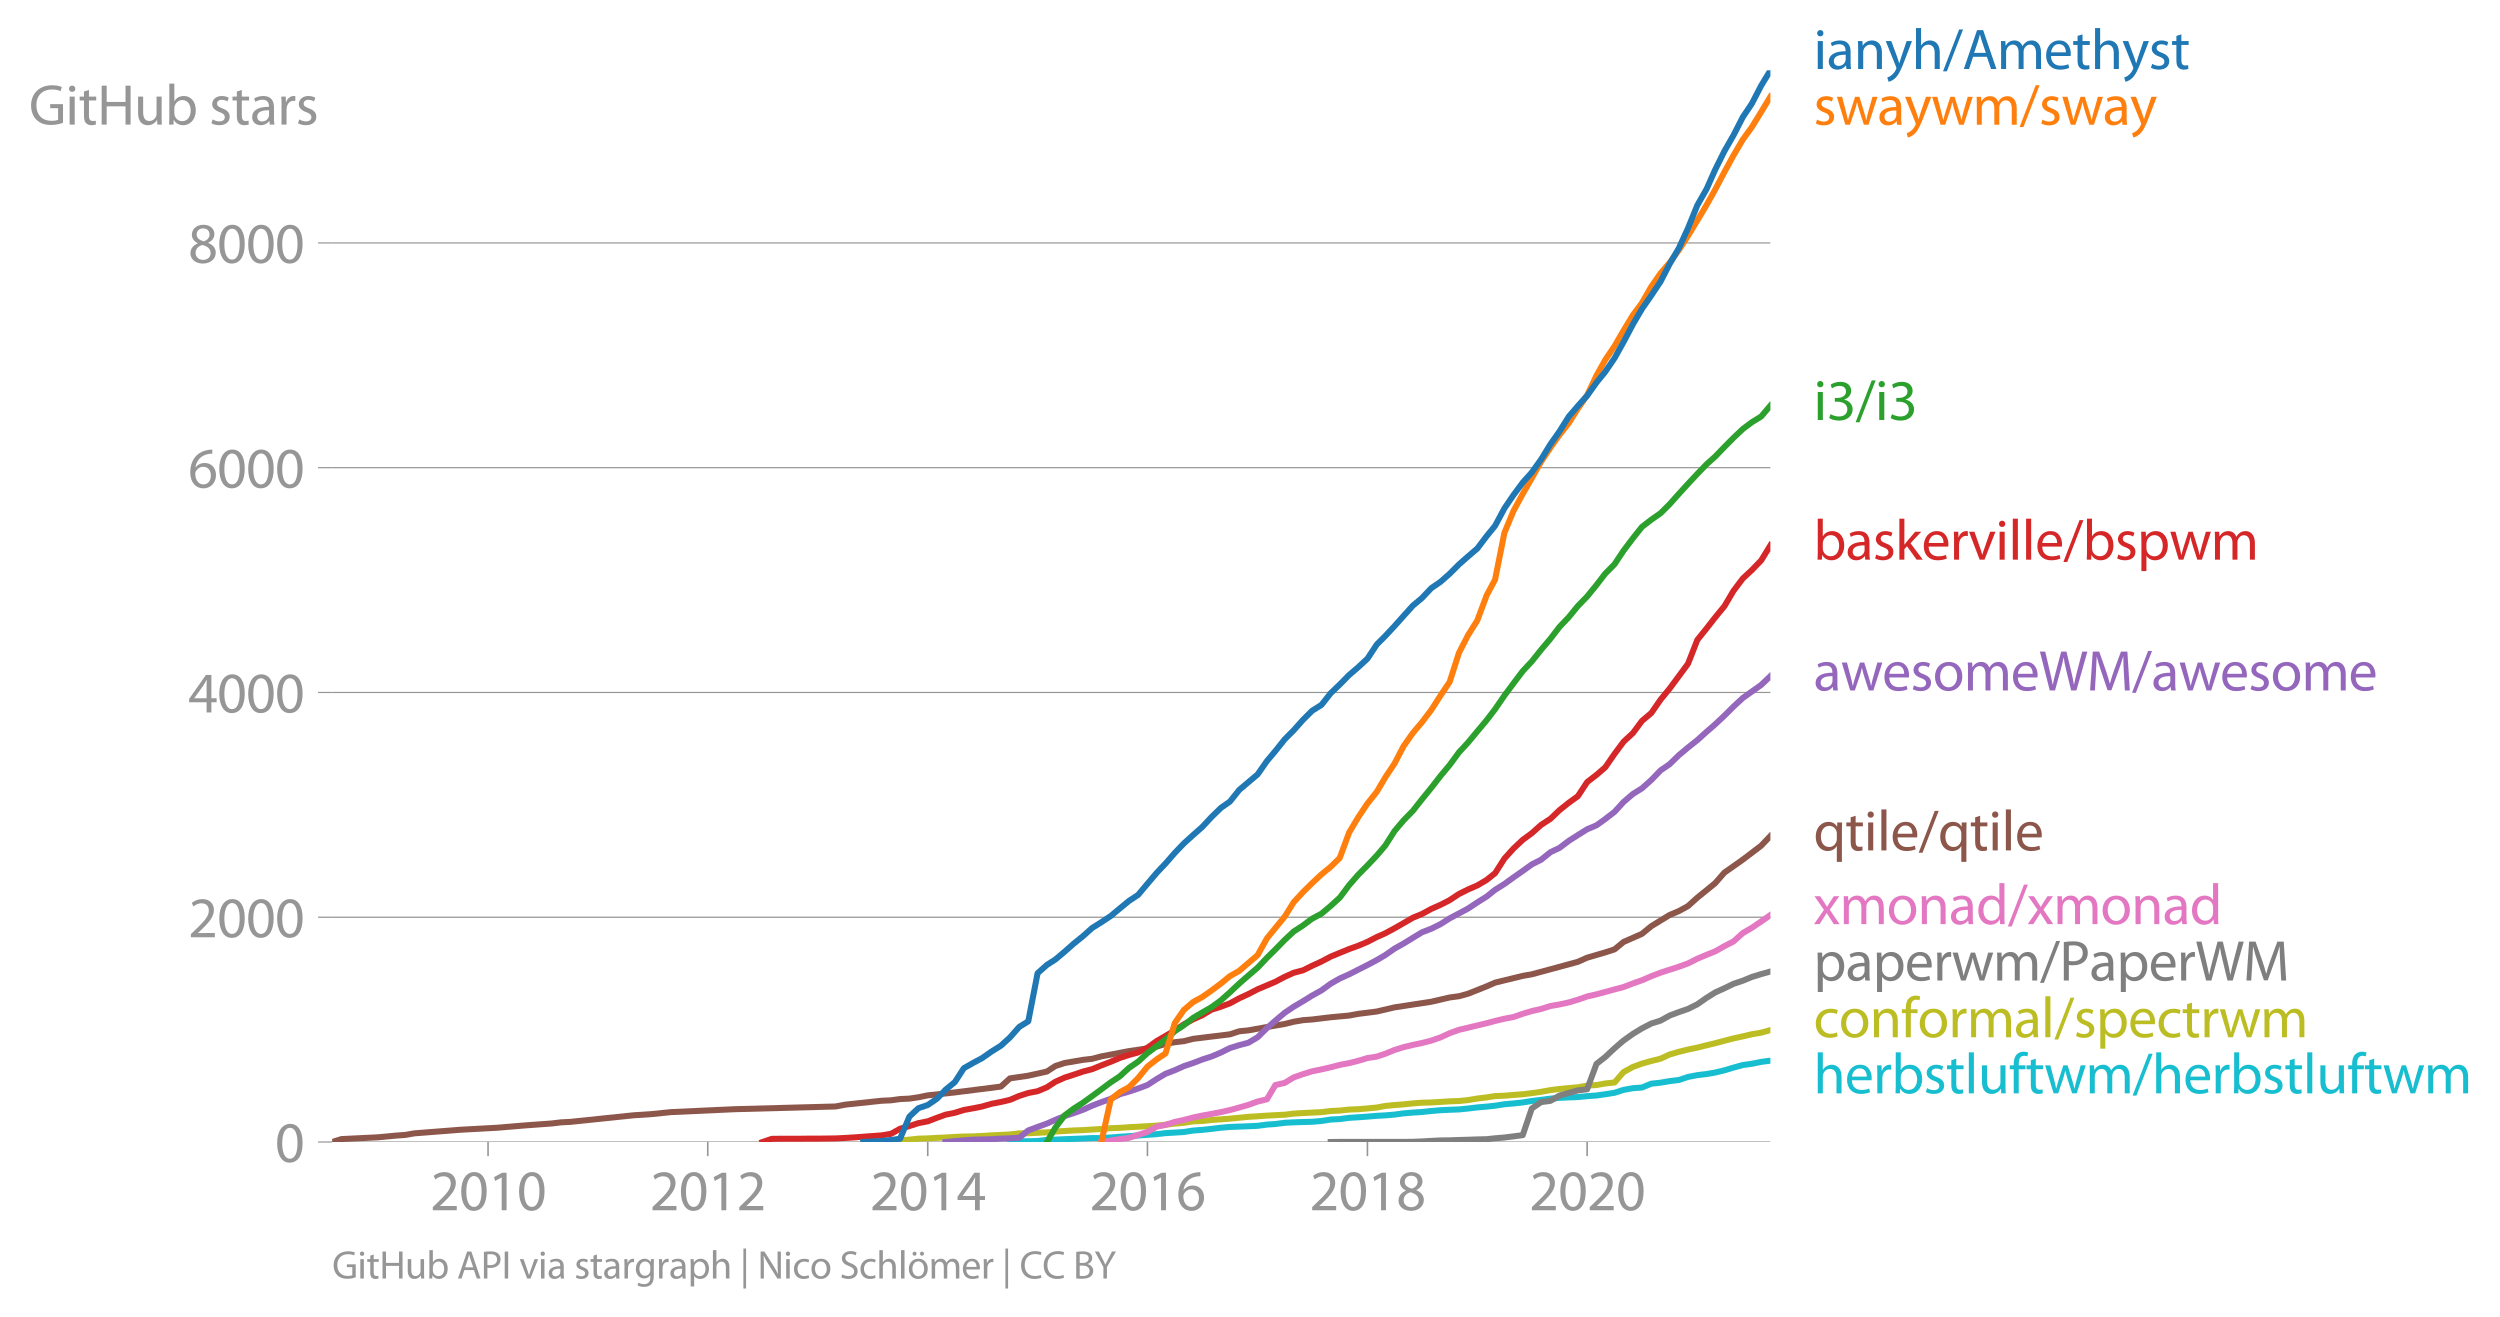 <svg xmlns:xlink="http://www.w3.org/1999/xlink" width="827.675" height="436.121" viewBox="0 0 620.756 327.091" xmlns="http://www.w3.org/2000/svg"><defs><style>*{stroke-linejoin:round;stroke-linecap:butt}</style></defs><g id="figure_1"><path d="M0 327.09h620.756V0H0v327.09z" style="fill:none" id="patch_1"/><g id="axes_1"><path d="M82.476 283.564h357.12V17.452H82.476v266.112z" style="fill:none" id="patch_2"/><g id="matplotlib.axis_1"><g id="xtick_1"><g id="line2d_1"><defs><path id="m180d13613e" d="M0 0v3.5" style="stroke:#969696;stroke-width:.4"/></defs><use xlink:href="#m180d13613e" x="121.185" y="283.564" style="fill:#969696;stroke:#969696;stroke-width:.4"/></g><g style="fill:#969696" transform="matrix(.14 0 0 -.14 106.822 300.504)" id="text_1"><defs><path id="MyriadPro-Regular-32" d="M2944 0v467H1075v13l333 307c877 845 1434 1466 1434 2234 0 595-378 1209-1274 1209-480 0-890-179-1178-422l180-397c192 160 505 352 883 352 621 0 825-390 825-813-6-627-486-1164-1548-2176L288 346V0h2656z" transform="scale(.016)"/><path id="MyriadPro-Regular-30" d="M1677 4230c-845 0-1447-768-1447-2163C243 691 794-70 1606-70c922 0 1447 780 1447 2195 0 1325-499 2105-1376 2105zm-32-435c582 0 845-672 845-1696 0-1062-276-1734-852-1734-512 0-844 614-844 1696 0 1133 358 1734 851 1734z" transform="scale(.016)"/><path id="MyriadPro-Regular-31" d="M1510 0h544v4160h-480l-908-486 108-429 724 390h12V0z" transform="scale(.016)"/></defs><use xlink:href="#MyriadPro-Regular-32"/><use xlink:href="#MyriadPro-Regular-30" x="51.3"/><use xlink:href="#MyriadPro-Regular-31" x="102.6"/><use xlink:href="#MyriadPro-Regular-30" x="153.9"/></g></g><g id="xtick_2"><use xlink:href="#m180d13613e" x="175.735" y="283.564" style="fill:#969696;stroke:#969696;stroke-width:.4" id="line2d_2"/><g style="fill:#969696" transform="matrix(.14 0 0 -.14 161.372 300.504)" id="text_2"><use xlink:href="#MyriadPro-Regular-32"/><use xlink:href="#MyriadPro-Regular-30" x="51.3"/><use xlink:href="#MyriadPro-Regular-31" x="102.6"/><use xlink:href="#MyriadPro-Regular-32" x="153.9"/></g></g><g id="xtick_3"><use xlink:href="#m180d13613e" x="230.361" y="283.564" style="fill:#969696;stroke:#969696;stroke-width:.4" id="line2d_3"/><g style="fill:#969696" transform="matrix(.14 0 0 -.14 215.998 300.504)" id="text_3"><defs><path id="MyriadPro-Regular-34" d="M2560 0v1133h582v441h-582v2586h-608L96 1504v-371h1933V0h531zM666 1574v13l1017 1415c115 192 218 371 346 614h19c-13-218-19-435-19-653V1574H666z" transform="scale(.016)"/></defs><use xlink:href="#MyriadPro-Regular-32"/><use xlink:href="#MyriadPro-Regular-30" x="51.3"/><use xlink:href="#MyriadPro-Regular-31" x="102.6"/><use xlink:href="#MyriadPro-Regular-34" x="153.9"/></g></g><g id="xtick_4"><use xlink:href="#m180d13613e" x="284.912" y="283.564" style="fill:#969696;stroke:#969696;stroke-width:.4" id="line2d_4"/><g style="fill:#969696" transform="matrix(.14 0 0 -.14 270.548 300.504)" id="text_4"><defs><path id="MyriadPro-Regular-36" d="M2662 4224c-102 0-243-6-409-32-525-64-986-275-1331-614-410-410-704-1056-704-1876C218 621 800-70 1690-70c864 0 1382 704 1382 1465 0 813-518 1344-1254 1344-461 0-807-217-1005-480h-19c96 685 563 1331 1446 1479 160 25 307 32 422 25v461zM1690 365c-589 0-903 505-916 1190 0 103 26 186 64 250 154 301 468 512 807 512 518 0 857-359 857-954s-326-998-806-998h-6z" transform="scale(.016)"/></defs><use xlink:href="#MyriadPro-Regular-32"/><use xlink:href="#MyriadPro-Regular-30" x="51.3"/><use xlink:href="#MyriadPro-Regular-31" x="102.6"/><use xlink:href="#MyriadPro-Regular-36" x="153.9"/></g></g><g id="xtick_5"><use xlink:href="#m180d13613e" x="339.537" y="283.564" style="fill:#969696;stroke:#969696;stroke-width:.4" id="line2d_5"/><g style="fill:#969696" transform="matrix(.14 0 0 -.14 325.174 300.504)" id="text_5"><defs><path id="MyriadPro-Regular-38" d="M1062 2170c-512-218-825-589-825-1114C237 448 762-70 1632-70c794 0 1414 486 1414 1209 0 506-320 871-838 1075v20c512 243 685 620 685 972 0 519-403 1024-1210 1024-729 0-1286-448-1286-1107 0-358 198-717 659-934l6-19zm583-1831c-531 0-851 371-832 794 0 397 262 717 749 857 563-160 915-403 915-908 0-423-327-743-832-743zm6 3488c506 0 704-345 704-678 0-378-275-634-633-755-480 128-794 352-794 768 0 358 256 665 723 665z" transform="scale(.016)"/></defs><use xlink:href="#MyriadPro-Regular-32"/><use xlink:href="#MyriadPro-Regular-30" x="51.3"/><use xlink:href="#MyriadPro-Regular-31" x="102.6"/><use xlink:href="#MyriadPro-Regular-38" x="153.9"/></g></g><g id="xtick_6"><use xlink:href="#m180d13613e" x="394.088" y="283.564" style="fill:#969696;stroke:#969696;stroke-width:.4" id="line2d_6"/><g style="fill:#969696" transform="matrix(.14 0 0 -.14 379.724 300.504)" id="text_6"><use xlink:href="#MyriadPro-Regular-32"/><use xlink:href="#MyriadPro-Regular-30" x="51.3"/><use xlink:href="#MyriadPro-Regular-32" x="102.6"/><use xlink:href="#MyriadPro-Regular-30" x="153.9"/></g></g></g><g id="matplotlib.axis_2"><g id="ytick_1"><path d="M82.476 283.564h357.12" clip-path="url(#pe43e2843aa)" style="fill:none;stroke:#969696;stroke-width:.3;stroke-linecap:square" id="line2d_7"/><g id="line2d_8"><defs><path id="m3814f02091" d="M0 0h-3.5" style="stroke:#969696;stroke-width:.3"/></defs><use xlink:href="#m3814f02091" x="82.476" y="283.564" style="fill:#969696;stroke:#969696;stroke-width:.3"/></g><use xlink:href="#MyriadPro-Regular-30" style="fill:#969696" transform="matrix(.14 0 0 -.14 68.295 288.534)" id="text_7"/></g><g id="ytick_2"><path d="M82.476 227.751h357.12" clip-path="url(#pe43e2843aa)" style="fill:none;stroke:#969696;stroke-width:.3;stroke-linecap:square" id="line2d_9"/><use xlink:href="#m3814f02091" x="82.476" y="227.751" style="fill:#969696;stroke:#969696;stroke-width:.3" id="line2d_10"/><g style="fill:#969696" transform="matrix(.14 0 0 -.14 46.75 232.721)" id="text_8"><use xlink:href="#MyriadPro-Regular-32"/><use xlink:href="#MyriadPro-Regular-30" x="51.3"/><use xlink:href="#MyriadPro-Regular-30" x="102.6"/><use xlink:href="#MyriadPro-Regular-30" x="153.9"/></g></g><g id="ytick_3"><path d="M82.476 171.94h357.12" clip-path="url(#pe43e2843aa)" style="fill:none;stroke:#969696;stroke-width:.3;stroke-linecap:square" id="line2d_11"/><use xlink:href="#m3814f02091" x="82.476" y="171.939" style="fill:#969696;stroke:#969696;stroke-width:.3" id="line2d_12"/><g style="fill:#969696" transform="matrix(.14 0 0 -.14 46.75 176.91)" id="text_9"><use xlink:href="#MyriadPro-Regular-34"/><use xlink:href="#MyriadPro-Regular-30" x="51.3"/><use xlink:href="#MyriadPro-Regular-30" x="102.6"/><use xlink:href="#MyriadPro-Regular-30" x="153.9"/></g></g><g id="ytick_4"><path d="M82.476 116.127h357.12" clip-path="url(#pe43e2843aa)" style="fill:none;stroke:#969696;stroke-width:.3;stroke-linecap:square" id="line2d_13"/><use xlink:href="#m3814f02091" x="82.476" y="116.127" style="fill:#969696;stroke:#969696;stroke-width:.3" id="line2d_14"/><g style="fill:#969696" transform="matrix(.14 0 0 -.14 46.75 121.097)" id="text_10"><use xlink:href="#MyriadPro-Regular-36"/><use xlink:href="#MyriadPro-Regular-30" x="51.3"/><use xlink:href="#MyriadPro-Regular-30" x="102.6"/><use xlink:href="#MyriadPro-Regular-30" x="153.9"/></g></g><g id="ytick_5"><path d="M82.476 60.315h357.12" clip-path="url(#pe43e2843aa)" style="fill:none;stroke:#969696;stroke-width:.3;stroke-linecap:square" id="line2d_15"/><use xlink:href="#m3814f02091" x="82.476" y="60.315" style="fill:#969696;stroke:#969696;stroke-width:.3" id="line2d_16"/><g style="fill:#969696" transform="matrix(.14 0 0 -.14 46.75 65.285)" id="text_11"><use xlink:href="#MyriadPro-Regular-38"/><use xlink:href="#MyriadPro-Regular-30" x="51.3"/><use xlink:href="#MyriadPro-Regular-30" x="102.6"/><use xlink:href="#MyriadPro-Regular-30" x="153.9"/></g></g><g style="fill:#969696" transform="matrix(.14 0 0 -.14 7.2 30.932)" id="text_12"><defs><path id="MyriadPro-Regular-47" d="M3770 2266H2349v-448h877V531c-128-64-378-115-743-115-1005 0-1664 646-1664 1741 0 1081 685 1734 1735 1734 435 0 723-83 953-185l135 454c-186 90-576 198-1076 198-1446 0-2329-940-2336-2227 0-672 231-1248 602-1606 422-403 960-570 1613-570 582 0 1075 147 1325 237v2074z" transform="scale(.016)"/><path id="MyriadPro-Regular-69" d="M1030 0v3098H467V0h563zM749 4320c-205 0-352-154-352-352 0-192 141-346 339-346 224 0 365 154 358 346 0 198-134 352-345 352z" transform="scale(.016)"/><path id="MyriadPro-Regular-74" d="M595 3667v-569H115v-429h480V979c0-365 58-640 218-806C947 19 1158-70 1421-70c217 0 390 38 499 83l-26 422c-83-25-172-38-326-38-314 0-422 217-422 601v1671h806v429h-806v742l-551-173z" transform="scale(.016)"/><path id="MyriadPro-Regular-48" d="M486 4314V0h557v2022h2087V0h563v4314h-563V2509H1043v1805H486z" transform="scale(.016)"/><path id="MyriadPro-Regular-75" d="M3059 3098h-563V1197c0-103-19-205-51-288-103-250-365-512-743-512-512 0-691 397-691 985v1716H448V1286C448 198 1030-70 1517-70c550 0 877 326 1024 576h13l32-506h499c-19 243-26 525-26 845v2253z" transform="scale(.016)"/><path id="MyriadPro-Regular-62" d="M467 800c0-275-13-589-25-800h486l26 512h19c230-410 589-582 1037-582 691 0 1388 550 1388 1657 7 941-537 1581-1305 1581-499 0-858-224-1056-570h-13v1946H467V800zm557 998c0 90 19 167 32 231 115 429 474 691 858 691 601 0 921-531 921-1152 0-710-352-1190-941-1190-409 0-736 268-844 659-13 64-26 134-26 205v556z" transform="scale(.016)"/><path id="MyriadPro-Regular-73" d="M250 147C467 19 781-70 1120-70c736 0 1158 390 1158 934 0 461-275 730-812 934-404 154-589 269-589 525 0 231 185 423 518 423 288 0 512-103 634-180l141 410c-173 102-448 192-762 192-666 0-1069-410-1069-909 0-371 263-678 819-877 416-153 576-300 576-569 0-256-192-461-601-461-282 0-576 115-743 224L250 147z" transform="scale(.016)"/><path id="MyriadPro-Regular-61" d="M2643 1901c0 621-230 1267-1177 1267-391 0-762-109-1018-275l128-371c218 140 518 230 806 230 634 0 704-461 704-717v-64C890 1978 224 1568 224 819c0-448 320-889 947-889 442 0 775 217 947 460h20l44-390h512c-38 211-51 474-51 742v1159zm-544-858c0-57-13-121-32-179-89-262-345-518-749-518-288 0-531 172-531 537 0 602 698 711 1312 698v-538z" transform="scale(.016)"/><path id="MyriadPro-Regular-72" d="M467 0h557v1651c0 96 13 186 26 263 76 422 358 723 755 723 77 0 134-7 192-19v531c-51 13-96 19-160 19-378 0-717-262-858-678h-25l-20 608H442c19-288 25-602 25-967V0z" transform="scale(.016)"/></defs><use xlink:href="#MyriadPro-Regular-47"/><use xlink:href="#MyriadPro-Regular-69" x="64.6"/><use xlink:href="#MyriadPro-Regular-74" x="88"/><use xlink:href="#MyriadPro-Regular-48" x="121.1"/><use xlink:href="#MyriadPro-Regular-75" x="186.3"/><use xlink:href="#MyriadPro-Regular-62" x="241.4"/><use xlink:href="#MyriadPro-Regular-20" x="298.3"/><use xlink:href="#MyriadPro-Regular-73" x="319.5"/><use xlink:href="#MyriadPro-Regular-74" x="359.1"/><use xlink:href="#MyriadPro-Regular-61" x="392.2"/><use xlink:href="#MyriadPro-Regular-72" x="440.4"/><use xlink:href="#MyriadPro-Regular-73" x="473.1"/></g></g><path d="m250.761 283.564 2.317-.196h2.242l2.316-.056 2.317-.279 2.092-.055 2.317-.112 2.241-.084 2.317-.084 2.242-.111h2.316l2.317-.14 2.242-.195 2.316-.14 2.242-.167 2.317-.167 2.316-.168 2.167-.251 2.317-.14 2.241-.14 2.317-.362 2.242-.167 2.316-.251 2.317-.28 2.242-.195 2.316-.084 2.242-.083 2.317-.112 2.316-.307 2.092-.14 2.317-.306 2.242-.112 2.316-.084 2.242-.056 2.317-.195 2.316-.363 2.242-.111 2.317-.307 2.241-.14 2.317-.167 2.316-.196 2.093-.111 2.316-.196 2.242-.306 2.317-.196 2.241-.14 2.317-.25 2.317-.196 2.241-.111 2.317-.084 2.242-.223 2.316-.28 2.317-.195 2.092-.223 2.317-.363 2.241-.195 2.317-.251 2.242-.363 2.316-.28 2.317-.306 2.242-.196 2.316-.111 2.242-.084 2.317-.223 2.316-.168 2.167-.307 2.317-.362 2.242-.726 2.316-.418 2.242-.168 2.316-.949 2.317-.25 2.242-.392 2.316-.279 2.242-.753 2.317-.447 2.316-.279 2.092-.362 2.317-.558 2.242-.67 2.316-.642 2.242-.307 2.317-.474 2.316-.307" clip-path="url(#pe43e2843aa)" style="fill:none;stroke:#17becf;stroke-width:1.5;stroke-linecap:square" id="line2d_17"/><path d="m214.37 283.564 2.241-.084 2.317-.084 2.316-.112 2.242-.111 2.317-.195 2.241-.252 2.317-.055 2.316-.14 2.093-.084 2.316-.14 2.242-.11 2.317-.029 2.241-.111 2.317-.14 2.316-.112 2.242-.111 2.317-.28 2.242-.027 2.316-.112 2.317-.111 2.092-.196 2.317-.14 2.241-.139 2.317-.083 2.242-.14 2.316-.14 2.317-.195 2.242-.084 2.316-.167 2.242-.112 2.317-.14 2.316-.139 2.167-.223 2.317-.279 2.241-.195 2.317-.363 2.242-.084 2.316-.251 2.317-.167 2.242-.168 2.316-.223 2.242-.223 2.317-.14 2.316-.167 2.092-.112 2.317-.112 2.242-.279 2.316-.14 2.242-.11 2.317-.112 2.316-.28 2.242-.111 2.317-.251 2.241-.084 2.317-.195 2.316-.224 2.093-.39 2.316-.224 2.242-.167 2.317-.251 2.241-.168 2.317-.055 2.317-.14 2.241-.14 2.317-.083 2.242-.223 2.316-.391 2.317-.28 2.092-.334 2.317-.084 2.241-.195 2.317-.168 2.242-.279 2.316-.334 2.317-.419 2.242-.28 2.316-.222 2.242-.196 2.317-.418 2.316-.14 2.167-.39 2.317-.252 2.242-2.595 2.316-1.256 2.242-.837 2.316-.642 2.317-.586 2.242-1.032 2.316-.67 2.242-.558 2.317-.475 2.316-.586 2.092-.502 2.317-.614 2.242-.586 2.316-.502 2.242-.53 2.317-.391 2.316-.642" clip-path="url(#pe43e2843aa)" style="fill:none;stroke:#bcbd22;stroke-width:1.5;stroke-linecap:square" id="line2d_18"/><path d="m330.42 283.564 2.242-.028H348.504l2.317-.028 2.241-.084 2.317-.14 2.317-.111 2.241-.028 2.317-.084 2.242-.056 2.316-.083 2.317-.056 2.092-.223 2.317-.196 2.241-.279 2.317-.307 2.242-6.613 2.316-1.591 2.317-.307 2.242-1.312 2.316-.67 2.242-.613 2.317-.28 2.316-6.306 2.167-1.702 2.317-2.177 2.242-1.926 2.316-1.646 2.242-1.367 2.316-1.2 2.317-.726 2.242-1.256 2.316-.865 2.242-.781 2.317-1.144 2.316-1.619 2.092-1.311 2.317-1.06 2.242-1.09 2.316-.78 2.242-.922 2.317-.725 2.316-.642" clip-path="url(#pe43e2843aa)" style="fill:none;stroke:#7f7f7f;stroke-width:1.5;stroke-linecap:square" id="line2d_19"/><g style="fill:#1f77b4" transform="matrix(.14 0 0 -.14 450.31 17.14)" id="text_13"><defs><path id="MyriadPro-Regular-6e" d="M467 0h563v1862c0 96 13 192 39 263 96 313 384 576 755 576 531 0 717-416 717-915V0h563v1850c0 1062-666 1318-1094 1318-512 0-871-288-1024-582h-13l-32 512H442c19-256 25-519 25-839V0z" transform="scale(.016)"/><path id="MyriadPro-Regular-79" d="M58 3098 1203 243c26-70 39-115 39-147s-20-77-45-134c-128-288-320-506-474-628-166-140-352-230-493-275l141-473c141 25 416 121 691 364 384 333 660 877 1063 1940l845 2208h-596l-614-1818c-77-224-141-461-198-646h-13c-51 185-128 428-199 633L672 3098H58z" transform="scale(.016)"/><path id="MyriadPro-Regular-68" d="M467 0h563v1869c0 109 7 192 39 269 102 307 390 563 755 563 531 0 717-423 717-922V0h563v1843c0 1069-666 1325-1082 1325-211 0-409-64-576-160-172-96-313-237-403-397h-13v1933H467V0z" transform="scale(.016)"/><path id="MyriadPro-Regular-2f" d="m422-256 1792 4640h-435L-6-256h428z" transform="scale(.016)"/><path id="MyriadPro-Regular-41" d="M2714 1357 3174 0h596L2298 4314h-672L160 0h576l448 1357h1530zm-1415 435 423 1248c83 262 153 525 217 781h13c64-250 128-506 224-787l422-1242H1299z" transform="scale(.016)"/><path id="MyriadPro-Regular-6d" d="M467 0h551v1869c0 96 12 192 44 275 90 282 346 563 698 563 429 0 646-358 646-851V0h551v1914c0 102 19 204 45 281 96 275 345 512 665 512 455 0 672-358 672-953V0h551v1824c0 1075-608 1344-1018 1344-294 0-499-77-685-218-128-96-249-230-345-403h-13c-135 365-455 621-877 621-512 0-800-275-973-570h-19l-26 500H442c19-256 25-519 25-839V0z" transform="scale(.016)"/><path id="MyriadPro-Regular-65" d="M2957 1446c6 58 19 148 19 263 0 569-269 1459-1280 1459-902 0-1453-736-1453-1670C243 563 813-70 1766-70c493 0 832 108 1031 198l-96 403c-211-89-455-160-858-160-563 0-1049 314-1062 1075h2176zM787 1850c45 390 295 915 864 915 634 0 787-557 781-915H787z" transform="scale(.016)"/></defs><use xlink:href="#MyriadPro-Regular-69"/><use xlink:href="#MyriadPro-Regular-61" x="23.4"/><use xlink:href="#MyriadPro-Regular-6e" x="71.6"/><use xlink:href="#MyriadPro-Regular-79" x="127.1"/><use xlink:href="#MyriadPro-Regular-68" x="174.2"/><use xlink:href="#MyriadPro-Regular-2f" x="229.7"/><use xlink:href="#MyriadPro-Regular-41" x="264"/><use xlink:href="#MyriadPro-Regular-6d" x="325.2"/><use xlink:href="#MyriadPro-Regular-65" x="408.6"/><use xlink:href="#MyriadPro-Regular-74" x="458.7"/><use xlink:href="#MyriadPro-Regular-68" x="491.8"/><use xlink:href="#MyriadPro-Regular-79" x="547.3"/><use xlink:href="#MyriadPro-Regular-73" x="594.4"/><use xlink:href="#MyriadPro-Regular-74" x="634"/></g><g style="fill:#ff7f0e" transform="matrix(.14 0 0 -.14 450.31 30.98)" id="text_14"><defs><path id="MyriadPro-Regular-77" d="M115 3098 1050 0h512l499 1472c109 333 205 653 281 1024h13c77-365 167-672 275-1018L3104 0h512l998 3098h-556l-442-1556c-102-364-186-691-237-1004h-19c-70 313-160 640-275 1011l-480 1549h-474l-505-1575c-103-339-205-672-276-985h-19c-57 320-141 640-230 985L691 3098H115z" transform="scale(.016)"/></defs><use xlink:href="#MyriadPro-Regular-73"/><use xlink:href="#MyriadPro-Regular-77" x="39.6"/><use xlink:href="#MyriadPro-Regular-61" x="113.2"/><use xlink:href="#MyriadPro-Regular-79" x="161.4"/><use xlink:href="#MyriadPro-Regular-77" x="208.5"/><use xlink:href="#MyriadPro-Regular-6d" x="282.1"/><use xlink:href="#MyriadPro-Regular-2f" x="365.5"/><use xlink:href="#MyriadPro-Regular-73" x="399.8"/><use xlink:href="#MyriadPro-Regular-77" x="439.4"/><use xlink:href="#MyriadPro-Regular-61" x="513"/><use xlink:href="#MyriadPro-Regular-79" x="561.2"/></g><g style="fill:#2ca02c" transform="matrix(.14 0 0 -.14 450.31 104.28)" id="text_15"><defs><path id="MyriadPro-Regular-33" d="M269 211C474 77 883-70 1350-70c999 0 1517 582 1517 1248 0 582-416 966-928 1068v13c512 186 768 551 768 979 0 506-371 992-1190 992-448 0-871-160-1088-320l147-409c179 128 499 275 832 275 518 0 730-294 730-627 0-493-519-704-928-704H896v-423h314c544 0 1068-249 1075-832 6-345-218-806-941-806-390 0-762 160-922 262L269 211z" transform="scale(.016)"/></defs><use xlink:href="#MyriadPro-Regular-69"/><use xlink:href="#MyriadPro-Regular-33" x="23.4"/><use xlink:href="#MyriadPro-Regular-2f" x="74.7"/><use xlink:href="#MyriadPro-Regular-69" x="109"/><use xlink:href="#MyriadPro-Regular-33" x="132.4"/></g><g style="fill:#d62728" transform="matrix(.14 0 0 -.14 450.31 138.967)" id="text_16"><defs><path id="MyriadPro-Regular-6b" d="M1024 4544H467V0h557v1165l288 320L2381 0h685L1702 1824l1197 1274h-678l-909-1069c-90-109-198-243-275-352h-13v2867z" transform="scale(.016)"/><path id="MyriadPro-Regular-76" d="M83 3098 1261 0h537l1216 3098h-588l-602-1741c-102-282-192-538-262-794h-20c-64 256-147 512-249 794L685 3098H83z" transform="scale(.016)"/><path id="MyriadPro-Regular-6c" d="M467 0h563v4544H467V0z" transform="scale(.016)"/><path id="MyriadPro-Regular-70" d="M467-1267h557V416h13c185-307 544-486 953-486 730 0 1408 550 1408 1664 0 940-563 1574-1312 1574-505 0-870-224-1100-602h-13l-26 532H442c12-295 25-615 25-1012v-3353zm557 3059c0 77 19 160 38 230 109 423 468 698 852 698 595 0 921-531 921-1152 0-710-345-1197-941-1197-403 0-742 269-844 659-13 71-26 148-26 231v531z" transform="scale(.016)"/></defs><use xlink:href="#MyriadPro-Regular-62"/><use xlink:href="#MyriadPro-Regular-61" x="56.9"/><use xlink:href="#MyriadPro-Regular-73" x="105.1"/><use xlink:href="#MyriadPro-Regular-6b" x="144.7"/><use xlink:href="#MyriadPro-Regular-65" x="191.6"/><use xlink:href="#MyriadPro-Regular-72" x="241.7"/><use xlink:href="#MyriadPro-Regular-76" x="274.4"/><use xlink:href="#MyriadPro-Regular-69" x="322.5"/><use xlink:href="#MyriadPro-Regular-6c" x="345.9"/><use xlink:href="#MyriadPro-Regular-6c" x="369.5"/><use xlink:href="#MyriadPro-Regular-65" x="393.1"/><use xlink:href="#MyriadPro-Regular-2f" x="443.2"/><use xlink:href="#MyriadPro-Regular-62" x="477.5"/><use xlink:href="#MyriadPro-Regular-73" x="534.4"/><use xlink:href="#MyriadPro-Regular-70" x="574"/><use xlink:href="#MyriadPro-Regular-77" x="630.9"/><use xlink:href="#MyriadPro-Regular-6d" x="704.5"/></g><g style="fill:#9467bd" transform="matrix(.14 0 0 -.14 450.31 171.45)" id="text_17"><defs><path id="MyriadPro-Regular-6f" d="M1779 3168c-857 0-1536-608-1536-1645C243 544 890-70 1728-70c749 0 1542 499 1542 1644 0 948-601 1594-1491 1594zm-13-422c666 0 928-666 928-1191 0-697-403-1203-940-1203-551 0-941 512-941 1190 0 589 288 1204 953 1204z" transform="scale(.016)"/><path id="MyriadPro-Regular-57" d="m1773 0 614 2246c160 557 256 980 333 1408h13c57-435 147-857 281-1408L3558 0h583l1222 4314h-569l-570-2176c-134-538-256-1018-346-1492h-12c-64 455-180 967-301 1479l-525 2189h-582l-576-2176c-148-557-282-1069-352-1498h-13c-77 416-192 954-320 1491L685 4314H96L1190 0h583z" transform="scale(.016)"/><path id="MyriadPro-Regular-4d" d="M4230 0h544l-268 4314h-711l-768-2087c-192-544-345-1017-454-1453h-19c-109 448-256 922-436 1453l-736 2087H672L371 0h531l116 1850c38 646 70 1369 83 1907h13c121-512 294-1069 499-1677L2310 26h423l761 2092c218 589 397 1133 544 1639h20c-7-538 32-1261 64-1863L4230 0z" transform="scale(.016)"/></defs><use xlink:href="#MyriadPro-Regular-61"/><use xlink:href="#MyriadPro-Regular-77" x="48.2"/><use xlink:href="#MyriadPro-Regular-65" x="121.8"/><use xlink:href="#MyriadPro-Regular-73" x="171.9"/><use xlink:href="#MyriadPro-Regular-6f" x="211.5"/><use xlink:href="#MyriadPro-Regular-6d" x="266.4"/><use xlink:href="#MyriadPro-Regular-65" x="349.8"/><use xlink:href="#MyriadPro-Regular-57" x="399.9"/><use xlink:href="#MyriadPro-Regular-4d" x="484.5"/><use xlink:href="#MyriadPro-Regular-2f" x="564.9"/><use xlink:href="#MyriadPro-Regular-61" x="599.2"/><use xlink:href="#MyriadPro-Regular-77" x="647.4"/><use xlink:href="#MyriadPro-Regular-65" x="721"/><use xlink:href="#MyriadPro-Regular-73" x="771.1"/><use xlink:href="#MyriadPro-Regular-6f" x="810.7"/><use xlink:href="#MyriadPro-Regular-6d" x="865.6"/><use xlink:href="#MyriadPro-Regular-65" x="949"/></g><g style="fill:#8c564b" transform="matrix(.14 0 0 -.14 450.31 211.16)" id="text_18"><defs><path id="MyriadPro-Regular-71" d="M2579-1267h563v3513c0 320 7 589 20 852h-532l-19-468h-13c-153 301-473 538-953 538-653 0-1402-512-1402-1670C243 557 832-70 1555-70c499 0 845 243 1011 550h13v-1747zm0 2528c0-83-19-192-45-269-128-390-441-614-806-614-621 0-915 537-915 1152 0 697 352 1190 934 1190 423 0 723-294 807-640 19-70 25-160 25-237v-582z" transform="scale(.016)"/></defs><use xlink:href="#MyriadPro-Regular-71"/><use xlink:href="#MyriadPro-Regular-74" x="56.3"/><use xlink:href="#MyriadPro-Regular-69" x="89.4"/><use xlink:href="#MyriadPro-Regular-6c" x="112.8"/><use xlink:href="#MyriadPro-Regular-65" x="136.4"/><use xlink:href="#MyriadPro-Regular-2f" x="186.5"/><use xlink:href="#MyriadPro-Regular-71" x="220.8"/><use xlink:href="#MyriadPro-Regular-74" x="277.1"/><use xlink:href="#MyriadPro-Regular-69" x="310.2"/><use xlink:href="#MyriadPro-Regular-6c" x="333.6"/><use xlink:href="#MyriadPro-Regular-65" x="357.2"/></g><g style="fill:#e377c2" transform="matrix(.14 0 0 -.14 450.31 229.472)" id="text_19"><defs><path id="MyriadPro-Regular-78" d="m102 3098 1050-1517L51 0h621l448 698c115 185 224 345 326 537h13c109-185 211-358 333-537L2246 0h640L1798 1600l1056 1498h-608l-435-660c-102-166-205-326-307-512h-19c-103 173-199 333-314 506l-441 666H102z" transform="scale(.016)"/><path id="MyriadPro-Regular-64" d="M2579 4544V2694h-13c-140 250-460 474-934 474-755 0-1395-634-1389-1664C243 563 819-70 1568-70c506 0 883 262 1056 608h13l25-538h506c-19 211-26 525-26 800v3744h-563zm0-3245c0-89-6-166-25-243-103-422-448-672-826-672-608 0-915 518-915 1146 0 684 345 1196 928 1196 422 0 729-294 813-652 19-71 25-167 25-237v-538z" transform="scale(.016)"/></defs><use xlink:href="#MyriadPro-Regular-78"/><use xlink:href="#MyriadPro-Regular-6d" x="46.3"/><use xlink:href="#MyriadPro-Regular-6f" x="129.7"/><use xlink:href="#MyriadPro-Regular-6e" x="184.6"/><use xlink:href="#MyriadPro-Regular-61" x="240.1"/><use xlink:href="#MyriadPro-Regular-64" x="288.3"/><use xlink:href="#MyriadPro-Regular-2f" x="344.7"/><use xlink:href="#MyriadPro-Regular-78" x="379"/><use xlink:href="#MyriadPro-Regular-6d" x="425.3"/><use xlink:href="#MyriadPro-Regular-6f" x="508.7"/><use xlink:href="#MyriadPro-Regular-6e" x="563.6"/><use xlink:href="#MyriadPro-Regular-61" x="619.1"/><use xlink:href="#MyriadPro-Regular-64" x="667.3"/></g><g style="fill:#7f7f7f" transform="matrix(.14 0 0 -.14 450.31 243.472)" id="text_20"><defs><path id="MyriadPro-Regular-50" d="M486 0h557v1728c128-32 282-38 448-38 544 0 1024 160 1319 473 217 224 332 531 332 922 0 384-140 697-377 902-256 231-659 359-1210 359-448 0-800-39-1069-84V0zm557 3859c96 26 282 45 525 45 614 0 1018-275 1018-845 0-595-410-921-1082-921-186 0-339 12-461 44v1677z" transform="scale(.016)"/></defs><use xlink:href="#MyriadPro-Regular-70"/><use xlink:href="#MyriadPro-Regular-61" x="56.9"/><use xlink:href="#MyriadPro-Regular-70" x="105.1"/><use xlink:href="#MyriadPro-Regular-65" x="162"/><use xlink:href="#MyriadPro-Regular-72" x="212.1"/><use xlink:href="#MyriadPro-Regular-77" x="244.8"/><use xlink:href="#MyriadPro-Regular-6d" x="318.4"/><use xlink:href="#MyriadPro-Regular-2f" x="401.8"/><use xlink:href="#MyriadPro-Regular-50" x="436.1"/><use xlink:href="#MyriadPro-Regular-61" x="489.3"/><use xlink:href="#MyriadPro-Regular-70" x="537.5"/><use xlink:href="#MyriadPro-Regular-65" x="594.4"/><use xlink:href="#MyriadPro-Regular-72" x="644.5"/><use xlink:href="#MyriadPro-Regular-57" x="677.2"/><use xlink:href="#MyriadPro-Regular-4d" x="761.8"/></g><g style="fill:#bcbd22" transform="matrix(.14 0 0 -.14 450.31 257.549)" id="text_21"><defs><path id="MyriadPro-Regular-63" d="M2579 538c-160-71-371-154-691-154-614 0-1075 442-1075 1158 0 647 384 1172 1094 1172 307 0 519-71 653-148l128 436c-154 76-448 160-781 160-1011 0-1664-692-1664-1645C243 570 851-70 1786-70c416 0 742 108 889 185l-96 423z" transform="scale(.016)"/><path id="MyriadPro-Regular-66" d="M1082 0v2669h748v429h-748v166c0 474 121 896 601 896 160 0 275-32 359-70l76 435c-108 45-281 89-480 89-262 0-544-83-755-288-262-249-358-646-358-1081v-147H90v-429h435V0h557z" transform="scale(.016)"/></defs><use xlink:href="#MyriadPro-Regular-63"/><use xlink:href="#MyriadPro-Regular-6f" x="44.8"/><use xlink:href="#MyriadPro-Regular-6e" x="99.7"/><use xlink:href="#MyriadPro-Regular-66" x="155.2"/><use xlink:href="#MyriadPro-Regular-6f" x="184.4"/><use xlink:href="#MyriadPro-Regular-72" x="239.3"/><use xlink:href="#MyriadPro-Regular-6d" x="272"/><use xlink:href="#MyriadPro-Regular-61" x="355.4"/><use xlink:href="#MyriadPro-Regular-6c" x="403.6"/><use xlink:href="#MyriadPro-Regular-2f" x="427.2"/><use xlink:href="#MyriadPro-Regular-73" x="461.5"/><use xlink:href="#MyriadPro-Regular-70" x="501.1"/><use xlink:href="#MyriadPro-Regular-65" x="558"/><use xlink:href="#MyriadPro-Regular-63" x="608.1"/><use xlink:href="#MyriadPro-Regular-74" x="652.9"/><use xlink:href="#MyriadPro-Regular-72" x="686"/><use xlink:href="#MyriadPro-Regular-77" x="718.7"/><use xlink:href="#MyriadPro-Regular-6d" x="792.3"/></g><g style="fill:#17becf" transform="matrix(.14 0 0 -.14 450.31 271.472)" id="text_22"><use xlink:href="#MyriadPro-Regular-68"/><use xlink:href="#MyriadPro-Regular-65" x="55.5"/><use xlink:href="#MyriadPro-Regular-72" x="105.6"/><use xlink:href="#MyriadPro-Regular-62" x="138.3"/><use xlink:href="#MyriadPro-Regular-73" x="195.2"/><use xlink:href="#MyriadPro-Regular-74" x="234.8"/><use xlink:href="#MyriadPro-Regular-6c" x="267.9"/><use xlink:href="#MyriadPro-Regular-75" x="291.5"/><use xlink:href="#MyriadPro-Regular-66" x="346.6"/><use xlink:href="#MyriadPro-Regular-74" x="375.8"/><use xlink:href="#MyriadPro-Regular-77" x="408.9"/><use xlink:href="#MyriadPro-Regular-6d" x="482.5"/><use xlink:href="#MyriadPro-Regular-2f" x="565.9"/><use xlink:href="#MyriadPro-Regular-68" x="600.2"/><use xlink:href="#MyriadPro-Regular-65" x="655.7"/><use xlink:href="#MyriadPro-Regular-72" x="705.8"/><use xlink:href="#MyriadPro-Regular-62" x="738.5"/><use xlink:href="#MyriadPro-Regular-73" x="795.4"/><use xlink:href="#MyriadPro-Regular-74" x="835"/><use xlink:href="#MyriadPro-Regular-6c" x="868.1"/><use xlink:href="#MyriadPro-Regular-75" x="891.7"/><use xlink:href="#MyriadPro-Regular-66" x="946.8"/><use xlink:href="#MyriadPro-Regular-74" x="976"/><use xlink:href="#MyriadPro-Regular-77" x="1009.1"/><use xlink:href="#MyriadPro-Regular-6d" x="1082.7"/></g><g style="fill:#969696" transform="matrix(.097 0 0 -.097 82.476 317.462)" id="text_23"><defs><path id="MyriadPro-Regular-49" d="M486 4314V0h557v4314H486z" transform="scale(.016)"/><path id="MyriadPro-Regular-67" d="M3110 2246c0 378 13 628 26 852h-493l-25-468h-13c-135 256-429 538-967 538-710 0-1395-595-1395-1645C243 666 794 13 1562 13c480 0 812 230 985 518h13V186c0-781-422-1082-998-1082-384 0-704 115-909 243l-141-429c250-166 659-256 1030-256 391 0 826 90 1127 372 301 268 441 704 441 1414v1798zm-556-928c0-96-13-204-45-300-122-359-435-576-781-576-608 0-915 505-915 1113 0 717 384 1171 921 1171 410 0 685-268 788-595 25-77 32-160 32-256v-557z" transform="scale(.016)"/><path id="MyriadPro-Regular-7c" d="M550 4800v-6400h429v6400H550z" transform="scale(.016)"/><path id="MyriadPro-Regular-4e" d="M1011 0v1843c0 717-13 1235-45 1779l20 7c217-467 505-960 806-1440L3162 0h563v4314h-525V2509c0-672 13-1197 64-1773l-13-6c-205 441-454 896-774 1401L1094 4314H486V0h525z" transform="scale(.016)"/><path id="MyriadPro-Regular-53" d="M269 211C499 58 954-70 1370-70c1017 0 1510 582 1510 1248 0 633-371 985-1101 1267-595 230-857 429-857 832 0 294 224 646 812 646 391 0 679-128 820-205l153 455c-192 109-512 211-953 211-839 0-1396-499-1396-1171 0-608 436-973 1140-1223 582-224 812-454 812-857 0-435-332-736-902-736-384 0-749 128-998 281L269 211z" transform="scale(.016)"/><path id="MyriadPro-Regular-f6" d="M1165 3648c185 0 313 154 313 326 0 186-134 327-313 327s-327-147-327-327c0-172 135-326 320-326h7zm1184 0c185 0 313 154 313 326 0 186-134 327-313 327s-320-147-320-327c0-172 128-326 313-326h7zm-570-480c-857 0-1536-608-1536-1645C243 544 890-70 1728-70c749 0 1542 499 1542 1644 0 948-601 1594-1491 1594zm-13-422c666 0 928-666 928-1191 0-697-403-1203-940-1203-551 0-941 512-941 1190 0 589 288 1204 953 1204z" transform="scale(.016)"/><path id="MyriadPro-Regular-43" d="M3386 582c-224-108-570-179-909-179-1050 0-1658 679-1658 1735 0 1132 672 1779 1683 1779 359 0 660-77 871-179l134 454c-147 77-486 192-1024 192-1337 0-2253-915-2253-2266C230 704 1146-70 2362-70c524 0 934 108 1139 211l-115 441z" transform="scale(.016)"/><path id="MyriadPro-Regular-42" d="M486 13c186-26 480-51 864-51 704 0 1191 128 1492 403 217 211 364 493 364 864 0 640-480 979-889 1081v13c454 167 729 531 729 947 0 340-134 596-358 762-269 218-627 314-1184 314-390 0-774-39-1018-90V13zm557 3865c90 20 237 39 493 39 563 0 947-199 947-704 0-416-345-723-934-723h-506v1388zm0-1811h461c608 0 1114-243 1114-832 0-627-532-838-1108-838-198 0-358 6-467 25v1645z" transform="scale(.016)"/><path id="MyriadPro-Regular-59" d="M2010 0v1837l1446 2477h-634l-620-1191c-167-326-314-608-436-889h-12c-135 300-263 563-429 889L717 4314H83l1363-2484V0h564z" transform="scale(.016)"/></defs><use xlink:href="#MyriadPro-Regular-47"/><use xlink:href="#MyriadPro-Regular-69" x="64.6"/><use xlink:href="#MyriadPro-Regular-74" x="88"/><use xlink:href="#MyriadPro-Regular-48" x="121.1"/><use xlink:href="#MyriadPro-Regular-75" x="186.3"/><use xlink:href="#MyriadPro-Regular-62" x="241.4"/><use xlink:href="#MyriadPro-Regular-20" x="298.3"/><use xlink:href="#MyriadPro-Regular-41" x="319.5"/><use xlink:href="#MyriadPro-Regular-50" x="380.7"/><use xlink:href="#MyriadPro-Regular-49" x="433.9"/><use xlink:href="#MyriadPro-Regular-20" x="457.8"/><use xlink:href="#MyriadPro-Regular-76" x="479"/><use xlink:href="#MyriadPro-Regular-69" x="527.1"/><use xlink:href="#MyriadPro-Regular-61" x="550.5"/><use xlink:href="#MyriadPro-Regular-20" x="598.7"/><use xlink:href="#MyriadPro-Regular-73" x="619.9"/><use xlink:href="#MyriadPro-Regular-74" x="659.5"/><use xlink:href="#MyriadPro-Regular-61" x="692.6"/><use xlink:href="#MyriadPro-Regular-72" x="740.8"/><use xlink:href="#MyriadPro-Regular-67" x="773.5"/><use xlink:href="#MyriadPro-Regular-72" x="829.4"/><use xlink:href="#MyriadPro-Regular-61" x="862.1"/><use xlink:href="#MyriadPro-Regular-70" x="910.3"/><use xlink:href="#MyriadPro-Regular-68" x="967.2"/><use xlink:href="#MyriadPro-Regular-20" x="1022.7"/><use xlink:href="#MyriadPro-Regular-7c" x="1043.9"/><use xlink:href="#MyriadPro-Regular-20" x="1067.8"/><use xlink:href="#MyriadPro-Regular-4e" x="1089"/><use xlink:href="#MyriadPro-Regular-69" x="1154.8"/><use xlink:href="#MyriadPro-Regular-63" x="1178.2"/><use xlink:href="#MyriadPro-Regular-6f" x="1223"/><use xlink:href="#MyriadPro-Regular-20" x="1277.9"/><use xlink:href="#MyriadPro-Regular-53" x="1299.1"/><use xlink:href="#MyriadPro-Regular-63" x="1348.4"/><use xlink:href="#MyriadPro-Regular-68" x="1393.2"/><use xlink:href="#MyriadPro-Regular-6c" x="1448.7"/><use xlink:href="#MyriadPro-Regular-f6" x="1472.3"/><use xlink:href="#MyriadPro-Regular-6d" x="1527.2"/><use xlink:href="#MyriadPro-Regular-65" x="1610.6"/><use xlink:href="#MyriadPro-Regular-72" x="1660.7"/><use xlink:href="#MyriadPro-Regular-20" x="1693.4"/><use xlink:href="#MyriadPro-Regular-7c" x="1714.6"/><use xlink:href="#MyriadPro-Regular-20" x="1738.5"/><use xlink:href="#MyriadPro-Regular-43" x="1759.7"/><use xlink:href="#MyriadPro-Regular-43" x="1817.7"/><use xlink:href="#MyriadPro-Regular-20" x="1875.7"/><use xlink:href="#MyriadPro-Regular-42" x="1896.9"/><use xlink:href="#MyriadPro-Regular-59" x="1951.1"/></g><path d="m273.478 283.564 2.317-.363 2.242-.363 2.316-.307 2.242-.726 2.317-.753 2.316-1.312 2.167-.418 2.317-.754 2.241-.474 2.317-.614 2.242-.474 2.316-.419 2.317-.446 2.242-.503 2.316-.642 2.242-.641 2.317-.838 2.316-.558 2.092-3.544 2.317-.53 2.242-1.367 2.316-.81 2.242-.697 2.317-.475 2.316-.53 2.242-.586 2.317-.446 2.241-.559 2.317-.697 2.316-.363 2.093-.698 2.316-.948 2.242-.698 2.317-.558 2.241-.475 2.317-.586 2.317-.809 2.241-1.032 2.317-.838 2.242-.53 2.316-.558 2.317-.558 2.092-.558 2.317-.558 2.241-.419 2.317-.81 2.242-.669 2.316-.53 2.317-.726 2.242-.39 2.316-.503 2.242-.67 2.317-.809 2.316-.53 2.167-.586 2.317-.642 2.242-.586 2.316-.893 2.242-.781 2.316-1.005 2.317-.893 2.242-.725 2.316-.754 2.242-.81 2.317-1.171 2.316-.977 2.092-.837 2.317-1.312 2.242-1.144 2.316-2.093 2.242-1.311 2.317-1.563 2.316-1.619" clip-path="url(#pe43e2843aa)" style="fill:none;stroke:#e377c2;stroke-width:1.5;stroke-linecap:square" id="line2d_20"/><path d="m82.476 283.564 2.317-.726 4.558-.223 4.558-.223 4.41-.42 2.316-.167 2.242-.39 11.433-.893 9.191-.503 6.651-.558 6.875-.502 2.316-.279 2.242-.112 15.842-1.646 4.559-.307 4.633-.474 15.917-.726 24.958-.67 2.317-.446 9.117-.977 2.316-.112 2.242-.307 2.317-.111 2.241-.335 2.317-.474 6.725-.726 11.433-1.451 2.242-2.037 4.559-.67 4.633-1.033 2.092-1.367 2.317-.753 4.558-.782 2.242-.25 2.316-.615 6.875-1.311 4.559-.67 2.316-.447 2.167-.67 2.317-.418 2.241-.251 2.317-.586 9.117-1.116 2.316-.754 2.242-.223 4.633-.837 4.409-.754 2.242-.558 2.316-.39 2.242-.168 4.633-.558 4.559-.419 2.241-.418 4.633-.586 4.41-1.033 9.116-1.395 4.558-1.06 2.317-.308 2.242-.614 4.633-1.841 2.092-.921 6.875-1.675 2.242-.39 11.433-3.098 2.317-1.032 4.483-1.312 2.317-.753 2.242-1.842 4.558-2.01 2.316-1.897 4.559-2.79 2.316-.977 2.242-1.228 2.317-2.093 4.408-3.572 2.317-2.651 4.558-3.21 4.559-3.46 2.316-2.428h0" clip-path="url(#pe43e2843aa)" style="fill:none;stroke:#8c564b;stroke-width:1.5;stroke-linecap:square" id="line2d_21"/><path d="m234.77 283.564 2.316-.224 2.242-.195 2.317-.167 2.241-.056 2.317-.056 2.316-.14 2.242-.083 2.317-.14 2.242-1.814 2.316-.865 2.317-.837 2.092-.92 2.317-.95 2.241-.725 2.317-.837 2.242-1.005 2.316-.893 2.317-.81 2.242-1.144 2.316-.67 2.242-.753 2.317-.865 2.316-1.507 2.167-1.283 2.317-.893 2.241-1.005 2.317-.781 2.242-.865 2.316-.754 2.317-.977 2.242-1.116 2.316-.725 2.242-.586 2.317-1.368 2.316-2.288 2.092-1.842 2.317-1.953 2.242-1.507 2.316-1.368 2.242-1.395 2.317-1.284 2.316-1.674 2.242-1.284 2.317-1.032 2.241-1.144 2.317-1.172 2.316-1.228 2.093-1.228 2.316-1.619 2.242-1.256 2.317-1.423 2.241-1.367 2.317-.893 2.317-1.144 2.241-1.423 2.317-1.228 2.242-1.2 2.316-1.535 2.317-1.451 2.092-1.675 2.317-1.45 2.241-1.62 2.317-1.618 2.242-1.618 2.316-1.172 2.317-1.87 2.242-1.06 2.316-1.759 2.242-1.423 2.317-1.451 2.316-.977 2.167-1.562 2.317-1.786 2.242-2.456 2.316-1.981 2.242-1.396 2.316-2.065 2.317-2.4 2.242-1.535 2.316-2.26 2.242-1.87 2.317-1.841 2.316-2.093 2.092-1.814 2.317-2.177 2.242-2.232 2.316-2.15 2.242-1.59 2.317-1.646 2.316-2.205" clip-path="url(#pe43e2843aa)" style="fill:none;stroke:#9467bd;stroke-width:1.5;stroke-linecap:square" id="line2d_22"/><path d="m189.336 283.564 2.316-.782 2.317-.028h4.558l2.242-.028h2.317l2.316-.028 2.092-.027 2.317-.112 2.242-.14 2.316-.167 2.242-.167 2.317-.168 2.316-.39 2.242-1.256 2.317-.67 2.241-.726 2.317-.446 2.316-.893 2.093-.754 2.316-.474 2.242-.698 2.317-.418 2.241-.447 2.317-.67 2.316-.446 2.242-.53 2.317-.977 2.242-.725 2.316-.447 2.317-.977 2.092-1.367 2.317-1.033 2.241-.725 2.317-.782 2.242-.586 2.316-.948 2.317-.893 2.242-.95 2.316-.753 2.242-.614 2.317-1.172 2.316-1.674 2.167-1.256 2.317-1.367 2.241-1.507 2.317-1.256 2.242-1.004 2.316-1.396 2.317-.725 2.242-.837 2.316-1.256 2.242-1.033 2.317-1.2 2.316-.976 2.092-.893 2.317-1.228 2.242-1.005 2.316-.614 2.242-1.116 2.317-1.06 2.316-1.228 2.242-.921 2.317-.95 2.241-.808 2.317-.977 2.316-1.2 2.093-.921 2.316-1.256 2.242-1.283 2.317-1.34 2.241-.92 2.317-1.257 2.317-1.032 2.241-1.144 2.317-1.535 2.242-1.116 2.316-1.005 2.317-1.367 2.092-1.675 2.317-3.627 2.241-2.484 2.317-2.177 2.242-1.646 2.316-2.065 2.317-1.507 2.242-2.149 2.316-1.842 2.242-1.618 2.317-3.516 2.316-1.786 2.167-1.87 2.317-3.349 2.242-3.014 2.316-2.149 2.242-3.013 2.316-1.954 2.317-3.349 2.242-2.734 2.316-3.126 2.242-3.042 2.317-5.916 2.316-2.874 2.092-2.679 2.317-2.818 2.242-3.796 2.316-3.07 2.242-2.092 2.317-2.4 2.316-3.768" clip-path="url(#pe43e2843aa)" style="fill:none;stroke:#d62728;stroke-width:1.5;stroke-linecap:square" id="line2d_23"/><path d="m259.953 283.564 2.092-3.572 2.317-3.042 2.241-1.675 2.317-1.479 2.242-1.618 2.316-1.702 2.317-1.73 2.242-1.48 2.316-2.12 2.242-1.535 2.317-2.121 2.316-1.73 2.167-1.647 2.317-2.065 2.241-1.479 2.317-1.842 2.242-1.311 2.316-1.34 2.317-1.674 2.242-2.01 2.316-2.176 2.242-1.953 2.317-1.982 2.316-2.455 2.092-2.065 2.317-2.373 2.242-2.092 2.316-1.507 2.242-1.675 2.317-1.228 2.316-1.953 2.242-2.037 2.317-3.098 2.241-2.567 2.317-2.344 2.316-2.456 2.093-2.456 2.316-3.627 2.242-2.652 2.317-2.372 2.241-2.846 2.317-2.846 2.317-2.986 2.241-2.68 2.317-3.153 2.242-2.428 2.316-2.79 2.317-2.763 2.092-2.735 2.317-3.376 2.241-3.014 2.317-3.07 2.242-2.4 2.316-2.902 2.317-2.735 2.242-2.93 2.316-2.428 2.242-2.762 2.317-2.372 2.316-2.847 2.167-2.818 2.317-2.344 2.242-3.377 2.316-3.07 2.242-2.818 2.316-1.786 2.317-1.619 2.242-2.232 2.316-2.595 2.242-2.456 2.317-2.484 2.316-2.4 2.092-1.87 2.317-2.4 2.242-2.26 2.316-2.204 2.242-1.675 2.317-1.423 2.316-2.735" clip-path="url(#pe43e2843aa)" style="fill:none;stroke:#2ca02c;stroke-width:1.5;stroke-linecap:square" id="line2d_24"/><path d="m273.478 283.564 2.317-10.549 2.242-1.814 2.316-1.256 2.242-2.26 2.317-2.846 2.316-1.814 2.167-1.451 2.317-7.563 2.241-3.237 2.317-1.981 2.242-1.228 2.316-1.619 2.317-1.73 2.242-1.842 2.316-1.311 2.242-1.926 2.317-1.981 2.316-4.158 2.092-2.568 2.317-2.818 2.242-3.6 2.316-2.511 2.242-2.205 2.317-2.177 2.316-1.897 2.242-2.205 2.317-6.279 2.241-3.767 2.317-3.46 2.316-2.903 2.093-3.544 2.316-3.488 2.242-4.298 2.317-3.292 2.241-2.652 2.317-3.041 2.317-3.628 2.241-3.32 2.317-7.229 2.242-4.38 2.316-3.684 2.317-6.223 2.092-3.907 2.317-11.61 2.241-5.413 2.317-4.27 2.242-3.906 2.316-4.075 2.317-3.488 2.242-3.181 2.316-2.93 2.242-3.572 2.317-3.35 2.316-4.883 2.167-3.879 2.317-3.432 2.242-3.879 2.316-3.823 2.242-3.014 2.316-4.046 2.317-3.321 2.242-2.623 2.316-3.182 2.242-3.488 2.317-3.823 2.316-3.879 2.092-3.74 2.317-4.408 2.242-4.103 2.316-3.934 2.242-3.098 2.317-3.767 2.316-3.823" clip-path="url(#pe43e2843aa)" style="fill:none;stroke:#ff7f0e;stroke-width:1.5;stroke-linecap:square" id="line2d_25"/><path d="m214.37 283.564 2.241-.14 2.317-.112 2.316-.25 2.242-.308 2.317-5.497 2.241-2.093 2.317-.782 2.316-1.59 2.093-2.205 2.316-1.897 2.242-3.46 2.317-1.312 2.241-1.2 2.317-1.619 2.316-1.45 2.242-2.038 2.317-2.623 2.242-1.396 2.316-11.943 2.317-2.065 2.092-1.34 2.317-1.953 2.241-1.982 2.317-1.87 2.242-2.009 2.316-1.45 2.317-1.535 2.242-1.87 2.316-1.898 2.242-1.479 2.317-2.763 2.316-2.734 2.167-2.289 2.317-2.65 2.241-2.345 2.317-2.093 2.242-1.981 2.316-2.484 2.317-2.26 2.242-1.563 2.316-2.902 2.242-1.898 2.317-1.953 2.316-3.32 2.092-2.485 2.317-2.902 2.242-2.26 2.316-2.595 2.242-2.233 2.317-1.451 2.316-2.93 2.242-2.149 2.317-2.344 2.241-1.926 2.317-2.148 2.316-3.516 2.093-2.093 2.316-2.484 2.242-2.512 2.317-2.567 2.241-1.87 2.317-2.455 2.317-1.591 2.241-1.981 2.317-2.317 2.242-1.98 2.316-1.982 2.317-3.07 2.092-2.567 2.317-4.326 2.241-3.293 2.317-3.125 2.242-2.512 2.316-3.237 2.317-3.767 2.242-3.181 2.316-3.684 2.242-2.623 2.317-2.567 2.316-3.265 2.167-2.652 2.317-3.404 2.242-4.019 2.316-4.38 2.242-3.824 2.316-3.32 2.317-3.489 2.242-4.353 2.316-3.963 2.242-4.911 2.317-5.693 2.316-4.075 2.092-4.716 2.317-4.66 2.242-3.907 2.316-4.52 2.242-3.35 2.317-4.464 2.316-3.823" clip-path="url(#pe43e2843aa)" style="fill:none;stroke:#1f77b4;stroke-width:1.5;stroke-linecap:square" id="line2d_26"/></g></g><defs><clipPath id="pe43e2843aa"><path d="M82.476 17.452h357.12v266.112H82.476z"/></clipPath></defs></svg>